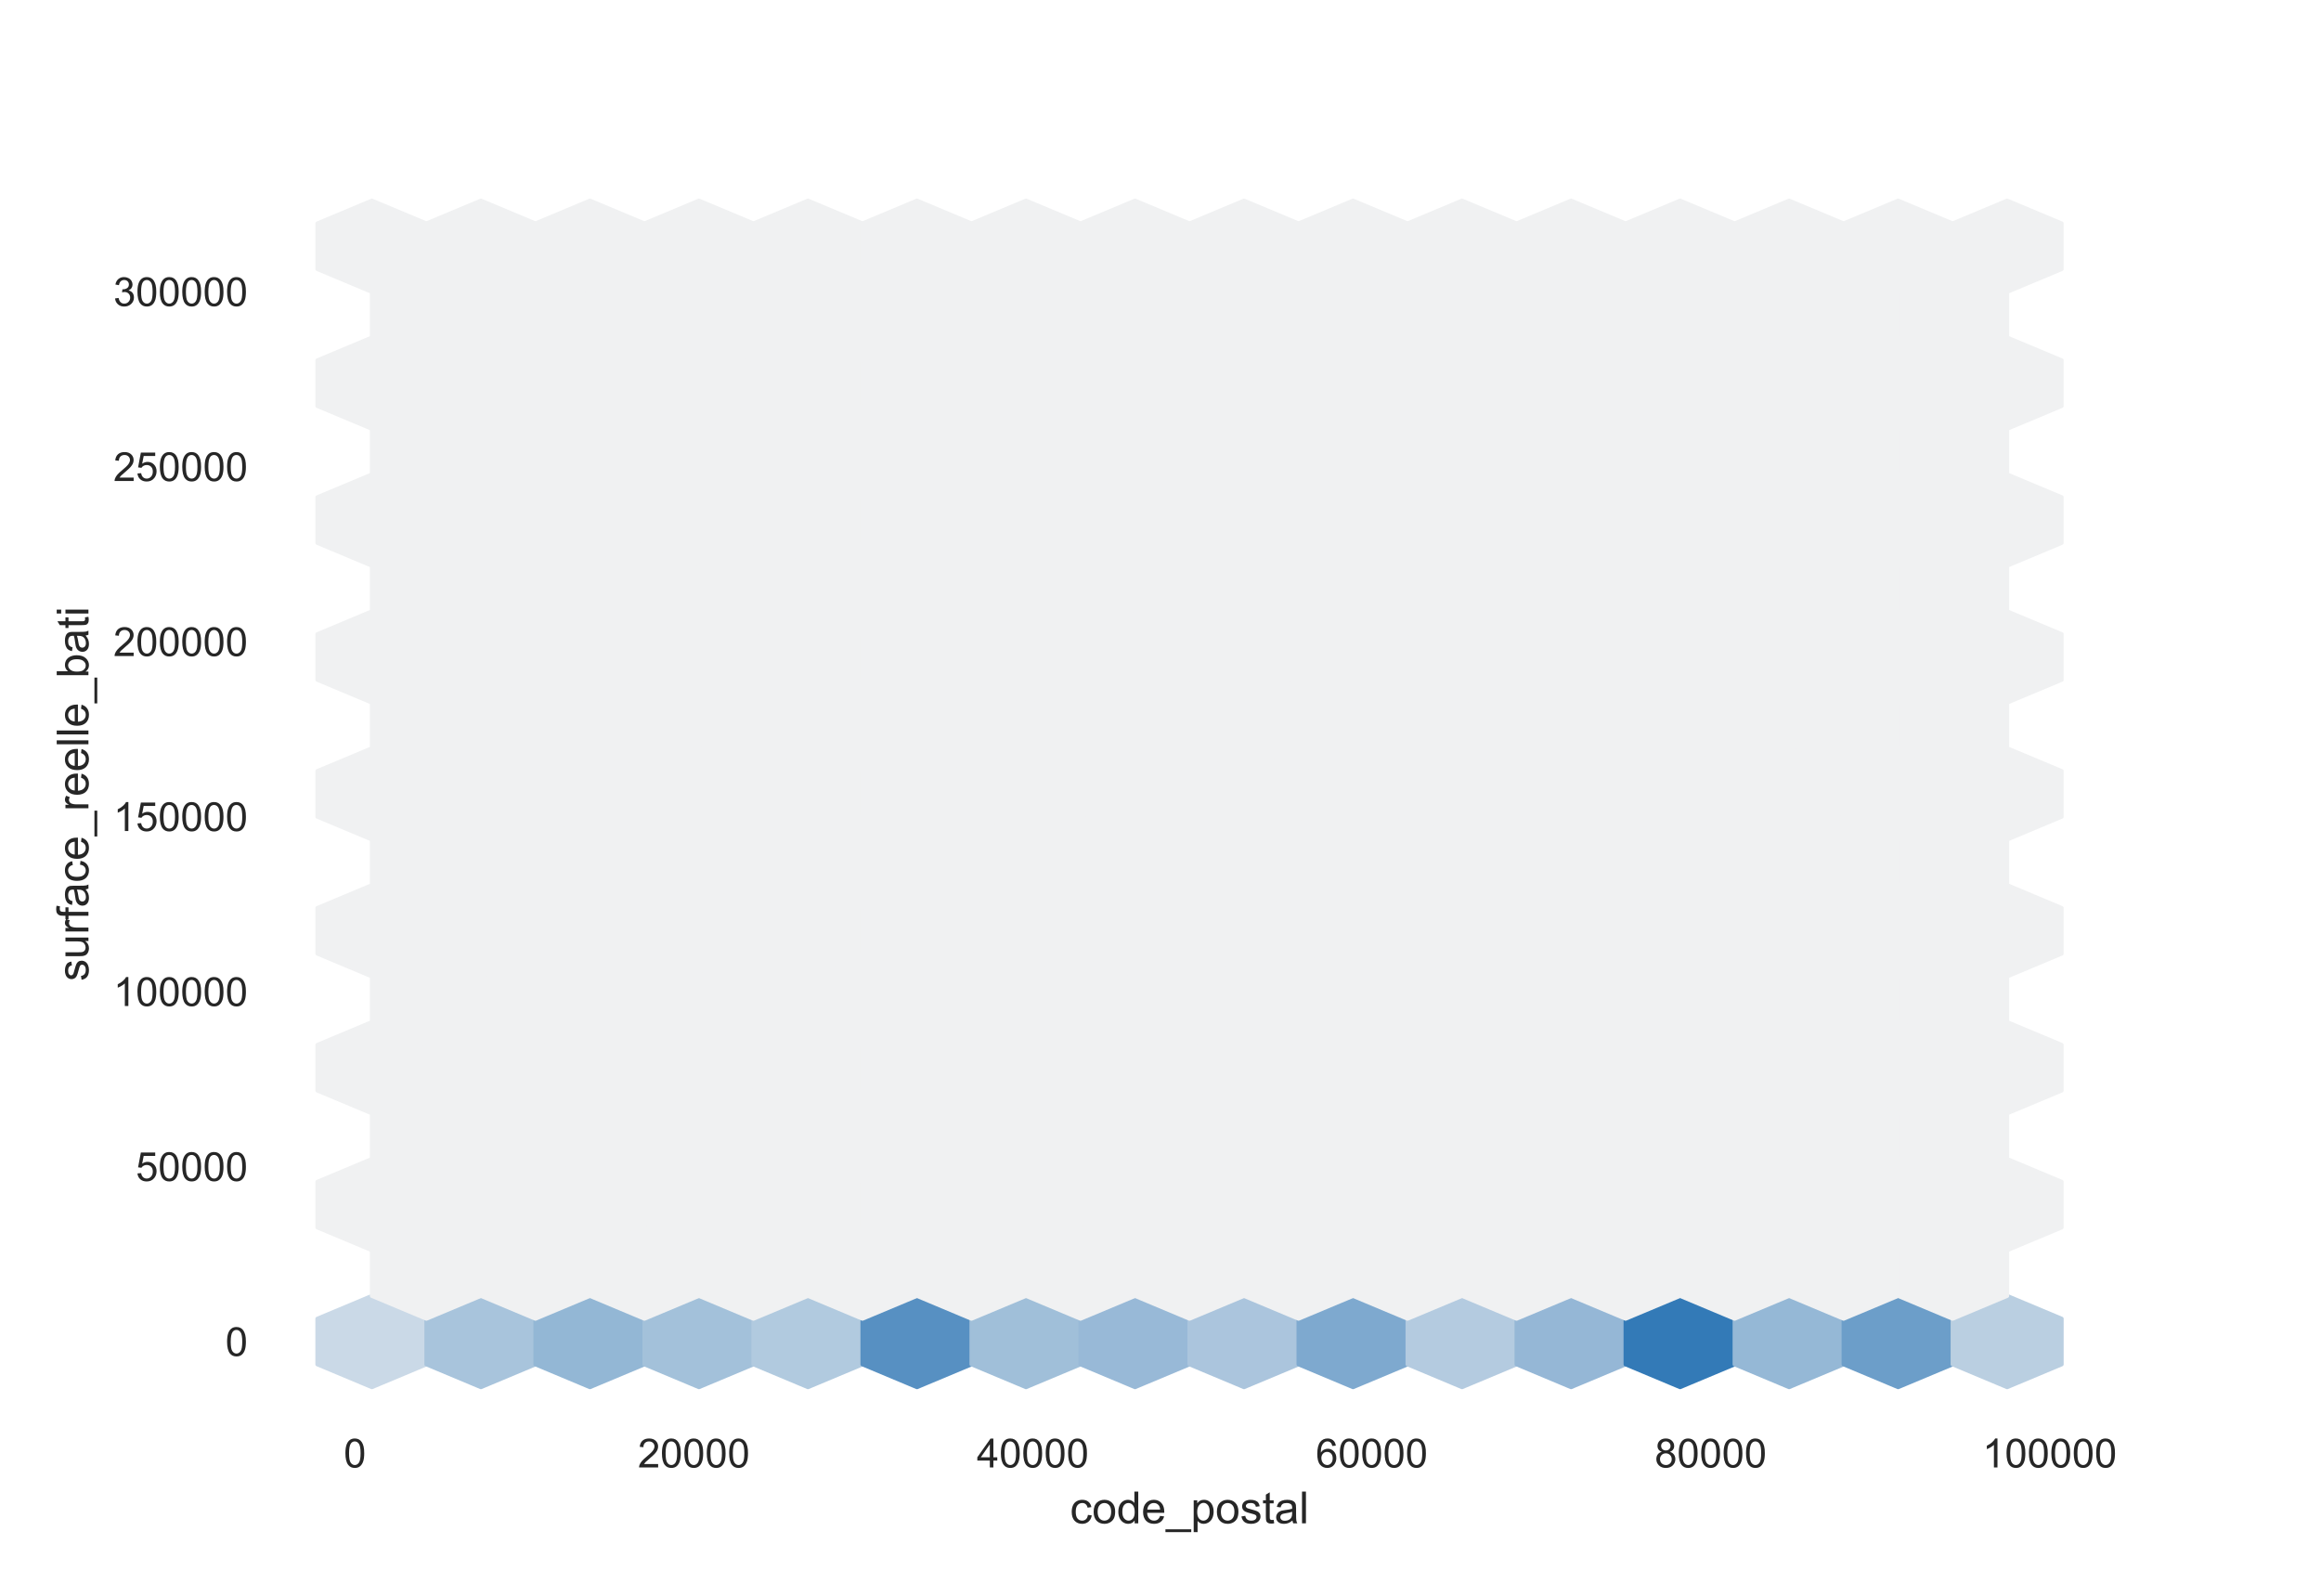 <?xml version="1.0" encoding="utf-8" standalone="no"?>
<!DOCTYPE svg PUBLIC "-//W3C//DTD SVG 1.1//EN"
  "http://www.w3.org/Graphics/SVG/1.1/DTD/svg11.dtd">
<!-- Created with matplotlib (https://matplotlib.org/) -->
<svg height="396pt" version="1.1" viewBox="0 0 576 396" width="576pt" xmlns="http://www.w3.org/2000/svg" xmlns:xlink="http://www.w3.org/1999/xlink">
 <defs>
  <style type="text/css">*{stroke-linecap:butt;stroke-linejoin:round;}</style>
 </defs>
 <g id="figure_1">
  <g id="patch_1">
   <path d="M 0 396 
L 576 396 
L 576 0 
L 0 0 
z
" style="fill:#ffffff;"/>
  </g>
  <g id="axes_1">
   <g id="patch_2">
    <path d="M 72 346.5 
L 518.4 346.5 
L 518.4 47.52 
L 72 47.52 
z
" style="fill:#ffffff;"/>
   </g>
   <g id="matplotlib.axis_1">
    <g id="xtick_1">
     <g id="text_1">
      <!-- 0 -->
      <g style="fill:#262626;" transform="translate(85.305 364.158)scale(0.1 -0.1)">
       <defs>
        <path d="M 4.156 35.297 
Q 4.156 48 6.766 55.734 
Q 9.375 63.484 14.516 67.672 
Q 19.672 71.875 27.484 71.875 
Q 33.25 71.875 37.594 69.547 
Q 41.938 67.234 44.766 62.859 
Q 47.609 58.5 49.219 52.219 
Q 50.828 45.953 50.828 35.297 
Q 50.828 22.703 48.234 14.969 
Q 45.656 7.234 40.5 3 
Q 35.359 -1.219 27.484 -1.219 
Q 17.141 -1.219 11.234 6.203 
Q 4.156 15.141 4.156 35.297 
z
M 13.188 35.297 
Q 13.188 17.672 17.312 11.828 
Q 21.438 6 27.484 6 
Q 33.547 6 37.672 11.859 
Q 41.797 17.719 41.797 35.297 
Q 41.797 52.984 37.672 58.781 
Q 33.547 64.594 27.391 64.594 
Q 21.344 64.594 17.719 59.469 
Q 13.188 52.938 13.188 35.297 
z
" id="ArialMT-48"/>
       </defs>
       <use xlink:href="#ArialMT-48"/>
      </g>
     </g>
    </g>
    <g id="xtick_2">
     <g id="text_2">
      <!-- 20000 -->
      <g style="fill:#262626;" transform="translate(158.299 364.158)scale(0.1 -0.1)">
       <defs>
        <path d="M 50.344 8.453 
L 50.344 0 
L 3.031 0 
Q 2.938 3.172 4.047 6.109 
Q 5.859 10.938 9.828 15.625 
Q 13.812 20.312 21.344 26.469 
Q 33.016 36.031 37.109 41.625 
Q 41.219 47.219 41.219 52.203 
Q 41.219 57.422 37.469 61 
Q 33.734 64.594 27.734 64.594 
Q 21.391 64.594 17.578 60.781 
Q 13.766 56.984 13.719 50.25 
L 4.688 51.172 
Q 5.609 61.281 11.656 66.578 
Q 17.719 71.875 27.938 71.875 
Q 38.234 71.875 44.234 66.156 
Q 50.25 60.453 50.25 52 
Q 50.25 47.703 48.484 43.547 
Q 46.734 39.406 42.656 34.812 
Q 38.578 30.219 29.109 22.219 
Q 21.188 15.578 18.938 13.203 
Q 16.703 10.844 15.234 8.453 
z
" id="ArialMT-50"/>
       </defs>
       <use xlink:href="#ArialMT-50"/>
       <use x="55.615" xlink:href="#ArialMT-48"/>
       <use x="111.23" xlink:href="#ArialMT-48"/>
       <use x="166.846" xlink:href="#ArialMT-48"/>
       <use x="222.461" xlink:href="#ArialMT-48"/>
      </g>
     </g>
    </g>
    <g id="xtick_3">
     <g id="text_3">
      <!-- 40000 -->
      <g style="fill:#262626;" transform="translate(242.415 364.158)scale(0.1 -0.1)">
       <defs>
        <path d="M 32.328 0 
L 32.328 17.141 
L 1.266 17.141 
L 1.266 25.203 
L 33.938 71.578 
L 41.109 71.578 
L 41.109 25.203 
L 50.781 25.203 
L 50.781 17.141 
L 41.109 17.141 
L 41.109 0 
z
M 32.328 25.203 
L 32.328 57.469 
L 9.906 25.203 
z
" id="ArialMT-52"/>
       </defs>
       <use xlink:href="#ArialMT-52"/>
       <use x="55.615" xlink:href="#ArialMT-48"/>
       <use x="111.23" xlink:href="#ArialMT-48"/>
       <use x="166.846" xlink:href="#ArialMT-48"/>
       <use x="222.461" xlink:href="#ArialMT-48"/>
      </g>
     </g>
    </g>
    <g id="xtick_4">
     <g id="text_4">
      <!-- 60000 -->
      <g style="fill:#262626;" transform="translate(326.531 364.158)scale(0.1 -0.1)">
       <defs>
        <path d="M 49.75 54.047 
L 41.016 53.375 
Q 39.844 58.547 37.703 60.891 
Q 34.125 64.656 28.906 64.656 
Q 24.703 64.656 21.531 62.312 
Q 17.391 59.281 14.984 53.469 
Q 12.594 47.656 12.5 36.922 
Q 15.672 41.75 20.266 44.094 
Q 24.859 46.438 29.891 46.438 
Q 38.672 46.438 44.844 39.969 
Q 51.031 33.5 51.031 23.25 
Q 51.031 16.5 48.125 10.719 
Q 45.219 4.938 40.141 1.859 
Q 35.062 -1.219 28.609 -1.219 
Q 17.625 -1.219 10.688 6.859 
Q 3.766 14.938 3.766 33.5 
Q 3.766 54.25 11.422 63.672 
Q 18.109 71.875 29.438 71.875 
Q 37.891 71.875 43.281 67.141 
Q 48.688 62.406 49.75 54.047 
z
M 13.875 23.188 
Q 13.875 18.656 15.797 14.5 
Q 17.719 10.359 21.188 8.172 
Q 24.656 6 28.469 6 
Q 34.031 6 38.031 10.484 
Q 42.047 14.984 42.047 22.703 
Q 42.047 30.125 38.078 34.391 
Q 34.125 38.672 28.125 38.672 
Q 22.172 38.672 18.016 34.391 
Q 13.875 30.125 13.875 23.188 
z
" id="ArialMT-54"/>
       </defs>
       <use xlink:href="#ArialMT-54"/>
       <use x="55.615" xlink:href="#ArialMT-48"/>
       <use x="111.23" xlink:href="#ArialMT-48"/>
       <use x="166.846" xlink:href="#ArialMT-48"/>
       <use x="222.461" xlink:href="#ArialMT-48"/>
      </g>
     </g>
    </g>
    <g id="xtick_5">
     <g id="text_5">
      <!-- 80000 -->
      <g style="fill:#262626;" transform="translate(410.647 364.158)scale(0.1 -0.1)">
       <defs>
        <path d="M 17.672 38.812 
Q 12.203 40.828 9.562 44.531 
Q 6.938 48.25 6.938 53.422 
Q 6.938 61.234 12.547 66.547 
Q 18.172 71.875 27.484 71.875 
Q 36.859 71.875 42.578 66.422 
Q 48.297 60.984 48.297 53.172 
Q 48.297 48.188 45.672 44.5 
Q 43.062 40.828 37.75 38.812 
Q 44.344 36.672 47.781 31.875 
Q 51.219 27.094 51.219 20.453 
Q 51.219 11.281 44.719 5.031 
Q 38.234 -1.219 27.641 -1.219 
Q 17.047 -1.219 10.547 5.047 
Q 4.047 11.328 4.047 20.703 
Q 4.047 27.688 7.594 32.391 
Q 11.141 37.109 17.672 38.812 
z
M 15.922 53.719 
Q 15.922 48.641 19.188 45.406 
Q 22.469 42.188 27.688 42.188 
Q 32.766 42.188 36.016 45.375 
Q 39.266 48.578 39.266 53.219 
Q 39.266 58.062 35.906 61.359 
Q 32.562 64.656 27.594 64.656 
Q 22.562 64.656 19.234 61.422 
Q 15.922 58.203 15.922 53.719 
z
M 13.094 20.656 
Q 13.094 16.891 14.875 13.375 
Q 16.656 9.859 20.172 7.922 
Q 23.688 6 27.734 6 
Q 34.031 6 38.125 10.047 
Q 42.234 14.109 42.234 20.359 
Q 42.234 26.703 38.016 30.859 
Q 33.797 35.016 27.438 35.016 
Q 21.234 35.016 17.156 30.906 
Q 13.094 26.812 13.094 20.656 
z
" id="ArialMT-56"/>
       </defs>
       <use xlink:href="#ArialMT-56"/>
       <use x="55.615" xlink:href="#ArialMT-48"/>
       <use x="111.23" xlink:href="#ArialMT-48"/>
       <use x="166.846" xlink:href="#ArialMT-48"/>
       <use x="222.461" xlink:href="#ArialMT-48"/>
      </g>
     </g>
    </g>
    <g id="xtick_6">
     <g id="text_6">
      <!-- 100000 -->
      <g style="fill:#262626;" transform="translate(491.983 364.158)scale(0.1 -0.1)">
       <defs>
        <path d="M 37.25 0 
L 28.469 0 
L 28.469 56 
Q 25.297 52.984 20.141 49.953 
Q 14.984 46.922 10.891 45.406 
L 10.891 53.906 
Q 18.266 57.375 23.781 62.297 
Q 29.297 67.234 31.594 71.875 
L 37.25 71.875 
z
" id="ArialMT-49"/>
       </defs>
       <use xlink:href="#ArialMT-49"/>
       <use x="55.615" xlink:href="#ArialMT-48"/>
       <use x="111.23" xlink:href="#ArialMT-48"/>
       <use x="166.846" xlink:href="#ArialMT-48"/>
       <use x="222.461" xlink:href="#ArialMT-48"/>
       <use x="278.076" xlink:href="#ArialMT-48"/>
      </g>
     </g>
    </g>
    <g id="text_7">
     <!-- code_postal -->
     <g style="fill:#262626;" transform="translate(265.54 378.019)scale(0.11 -0.11)">
      <defs>
       <path d="M 40.438 19 
L 49.078 17.875 
Q 47.656 8.938 41.812 3.875 
Q 35.984 -1.172 27.484 -1.172 
Q 16.844 -1.172 10.375 5.781 
Q 3.906 12.75 3.906 25.734 
Q 3.906 34.125 6.688 40.422 
Q 9.469 46.734 15.156 49.875 
Q 20.844 53.031 27.547 53.031 
Q 35.984 53.031 41.359 48.75 
Q 46.734 44.484 48.25 36.625 
L 39.703 35.297 
Q 38.484 40.531 35.375 43.156 
Q 32.281 45.797 27.875 45.797 
Q 21.234 45.797 17.078 41.031 
Q 12.938 36.281 12.938 25.984 
Q 12.938 15.531 16.938 10.797 
Q 20.953 6.062 27.391 6.062 
Q 32.562 6.062 36.031 9.234 
Q 39.5 12.406 40.438 19 
z
" id="ArialMT-99"/>
       <path d="M 3.328 25.922 
Q 3.328 40.328 11.328 47.266 
Q 18.016 53.031 27.641 53.031 
Q 38.328 53.031 45.109 46.016 
Q 51.906 39.016 51.906 26.656 
Q 51.906 16.656 48.906 10.906 
Q 45.906 5.172 40.156 2 
Q 34.422 -1.172 27.641 -1.172 
Q 16.75 -1.172 10.031 5.812 
Q 3.328 12.797 3.328 25.922 
z
M 12.359 25.922 
Q 12.359 15.969 16.703 11.016 
Q 21.047 6.062 27.641 6.062 
Q 34.188 6.062 38.531 11.031 
Q 42.875 16.016 42.875 26.219 
Q 42.875 35.844 38.5 40.797 
Q 34.125 45.75 27.641 45.75 
Q 21.047 45.75 16.703 40.812 
Q 12.359 35.891 12.359 25.922 
z
" id="ArialMT-111"/>
       <path d="M 40.234 0 
L 40.234 6.547 
Q 35.297 -1.172 25.734 -1.172 
Q 19.531 -1.172 14.328 2.25 
Q 9.125 5.672 6.266 11.797 
Q 3.422 17.922 3.422 25.875 
Q 3.422 33.641 6 39.969 
Q 8.594 46.297 13.766 49.656 
Q 18.953 53.031 25.344 53.031 
Q 30.031 53.031 33.688 51.047 
Q 37.359 49.078 39.656 45.906 
L 39.656 71.578 
L 48.391 71.578 
L 48.391 0 
z
M 12.453 25.875 
Q 12.453 15.922 16.641 10.984 
Q 20.844 6.062 26.562 6.062 
Q 32.328 6.062 36.344 10.766 
Q 40.375 15.484 40.375 25.141 
Q 40.375 35.797 36.266 40.766 
Q 32.172 45.75 26.172 45.75 
Q 20.312 45.75 16.375 40.969 
Q 12.453 36.188 12.453 25.875 
z
" id="ArialMT-100"/>
       <path d="M 42.094 16.703 
L 51.172 15.578 
Q 49.031 7.625 43.219 3.219 
Q 37.406 -1.172 28.375 -1.172 
Q 17 -1.172 10.328 5.828 
Q 3.656 12.844 3.656 25.484 
Q 3.656 38.578 10.391 45.797 
Q 17.141 53.031 27.875 53.031 
Q 38.281 53.031 44.875 45.953 
Q 51.469 38.875 51.469 26.031 
Q 51.469 25.25 51.422 23.688 
L 12.75 23.688 
Q 13.234 15.141 17.578 10.594 
Q 21.922 6.062 28.422 6.062 
Q 33.25 6.062 36.672 8.594 
Q 40.094 11.141 42.094 16.703 
z
M 13.234 30.906 
L 42.188 30.906 
Q 41.609 37.453 38.875 40.719 
Q 34.672 45.797 27.984 45.797 
Q 21.922 45.797 17.797 41.75 
Q 13.672 37.703 13.234 30.906 
z
" id="ArialMT-101"/>
       <path d="M -1.516 -19.875 
L -1.516 -13.531 
L 56.734 -13.531 
L 56.734 -19.875 
z
" id="ArialMT-95"/>
       <path d="M 6.594 -19.875 
L 6.594 51.859 
L 14.594 51.859 
L 14.594 45.125 
Q 17.438 49.078 21 51.047 
Q 24.562 53.031 29.641 53.031 
Q 36.281 53.031 41.359 49.609 
Q 46.438 46.188 49.016 39.953 
Q 51.609 33.734 51.609 26.312 
Q 51.609 18.359 48.75 11.984 
Q 45.906 5.609 40.453 2.219 
Q 35.016 -1.172 29 -1.172 
Q 24.609 -1.172 21.109 0.688 
Q 17.625 2.547 15.375 5.375 
L 15.375 -19.875 
z
M 14.547 25.641 
Q 14.547 15.625 18.594 10.844 
Q 22.656 6.062 28.422 6.062 
Q 34.281 6.062 38.453 11.016 
Q 42.625 15.969 42.625 26.375 
Q 42.625 36.281 38.547 41.203 
Q 34.469 46.141 28.812 46.141 
Q 23.188 46.141 18.859 40.891 
Q 14.547 35.641 14.547 25.641 
z
" id="ArialMT-112"/>
       <path d="M 3.078 15.484 
L 11.766 16.844 
Q 12.5 11.625 15.844 8.844 
Q 19.188 6.062 25.203 6.062 
Q 31.25 6.062 34.172 8.516 
Q 37.109 10.984 37.109 14.312 
Q 37.109 17.281 34.516 19 
Q 32.719 20.172 25.531 21.969 
Q 15.875 24.422 12.141 26.203 
Q 8.406 27.984 6.469 31.125 
Q 4.547 34.281 4.547 38.094 
Q 4.547 41.547 6.125 44.5 
Q 7.719 47.469 10.453 49.422 
Q 12.5 50.922 16.031 51.969 
Q 19.578 53.031 23.641 53.031 
Q 29.734 53.031 34.344 51.266 
Q 38.969 49.516 41.156 46.5 
Q 43.359 43.5 44.188 38.484 
L 35.594 37.312 
Q 35.016 41.312 32.203 43.547 
Q 29.391 45.797 24.266 45.797 
Q 18.219 45.797 15.625 43.797 
Q 13.031 41.797 13.031 39.109 
Q 13.031 37.406 14.109 36.031 
Q 15.188 34.625 17.484 33.688 
Q 18.797 33.203 25.25 31.453 
Q 34.578 28.953 38.25 27.359 
Q 41.938 25.781 44.031 22.75 
Q 46.141 19.734 46.141 15.234 
Q 46.141 10.844 43.578 6.953 
Q 41.016 3.078 36.172 0.953 
Q 31.344 -1.172 25.25 -1.172 
Q 15.141 -1.172 9.844 3.031 
Q 4.547 7.234 3.078 15.484 
z
" id="ArialMT-115"/>
       <path d="M 25.781 7.859 
L 27.047 0.094 
Q 23.344 -0.688 20.406 -0.688 
Q 15.625 -0.688 12.984 0.828 
Q 10.359 2.344 9.281 4.812 
Q 8.203 7.281 8.203 15.188 
L 8.203 45.016 
L 1.766 45.016 
L 1.766 51.859 
L 8.203 51.859 
L 8.203 64.703 
L 16.938 69.969 
L 16.938 51.859 
L 25.781 51.859 
L 25.781 45.016 
L 16.938 45.016 
L 16.938 14.703 
Q 16.938 10.938 17.406 9.859 
Q 17.875 8.797 18.922 8.156 
Q 19.969 7.516 21.922 7.516 
Q 23.391 7.516 25.781 7.859 
z
" id="ArialMT-116"/>
       <path d="M 40.438 6.391 
Q 35.547 2.25 31.031 0.531 
Q 26.516 -1.172 21.344 -1.172 
Q 12.797 -1.172 8.203 3 
Q 3.609 7.172 3.609 13.672 
Q 3.609 17.484 5.344 20.625 
Q 7.078 23.781 9.891 25.688 
Q 12.703 27.594 16.219 28.562 
Q 18.797 29.25 24.031 29.891 
Q 34.672 31.156 39.703 32.906 
Q 39.75 34.719 39.75 35.203 
Q 39.75 40.578 37.25 42.781 
Q 33.891 45.75 27.25 45.75 
Q 21.047 45.75 18.094 43.578 
Q 15.141 41.406 13.719 35.891 
L 5.125 37.062 
Q 6.297 42.578 8.984 45.969 
Q 11.672 49.359 16.75 51.188 
Q 21.828 53.031 28.516 53.031 
Q 35.156 53.031 39.297 51.469 
Q 43.453 49.906 45.406 47.531 
Q 47.359 45.172 48.141 41.547 
Q 48.578 39.312 48.578 33.453 
L 48.578 21.734 
Q 48.578 9.469 49.141 6.219 
Q 49.703 2.984 51.375 0 
L 42.188 0 
Q 40.828 2.734 40.438 6.391 
z
M 39.703 26.031 
Q 34.906 24.078 25.344 22.703 
Q 19.922 21.922 17.672 20.938 
Q 15.438 19.969 14.203 18.094 
Q 12.984 16.219 12.984 13.922 
Q 12.984 10.406 15.641 8.062 
Q 18.312 5.719 23.438 5.719 
Q 28.516 5.719 32.469 7.938 
Q 36.422 10.156 38.281 14.016 
Q 39.703 17 39.703 22.797 
z
" id="ArialMT-97"/>
       <path d="M 6.391 0 
L 6.391 71.578 
L 15.188 71.578 
L 15.188 0 
z
" id="ArialMT-108"/>
      </defs>
      <use xlink:href="#ArialMT-99"/>
      <use x="50" xlink:href="#ArialMT-111"/>
      <use x="105.615" xlink:href="#ArialMT-100"/>
      <use x="161.23" xlink:href="#ArialMT-101"/>
      <use x="216.846" xlink:href="#ArialMT-95"/>
      <use x="272.461" xlink:href="#ArialMT-112"/>
      <use x="328.076" xlink:href="#ArialMT-111"/>
      <use x="383.691" xlink:href="#ArialMT-115"/>
      <use x="433.691" xlink:href="#ArialMT-116"/>
      <use x="461.475" xlink:href="#ArialMT-97"/>
      <use x="517.09" xlink:href="#ArialMT-108"/>
     </g>
    </g>
   </g>
   <g id="matplotlib.axis_2">
    <g id="ytick_1">
     <g id="text_8">
      <!-- 0 -->
      <g style="fill:#262626;" transform="translate(55.939 336.49)scale(0.1 -0.1)">
       <use xlink:href="#ArialMT-48"/>
      </g>
     </g>
    </g>
    <g id="ytick_2">
     <g id="text_9">
      <!-- 50000 -->
      <g style="fill:#262626;" transform="translate(33.695 293.066)scale(0.1 -0.1)">
       <defs>
        <path d="M 4.156 18.75 
L 13.375 19.531 
Q 14.406 12.797 18.141 9.391 
Q 21.875 6 27.156 6 
Q 33.5 6 37.891 10.781 
Q 42.281 15.578 42.281 23.484 
Q 42.281 31 38.062 35.344 
Q 33.844 39.703 27 39.703 
Q 22.75 39.703 19.328 37.766 
Q 15.922 35.844 13.969 32.766 
L 5.719 33.844 
L 12.641 70.609 
L 48.25 70.609 
L 48.25 62.203 
L 19.672 62.203 
L 15.828 42.969 
Q 22.266 47.469 29.344 47.469 
Q 38.719 47.469 45.156 40.969 
Q 51.609 34.469 51.609 24.266 
Q 51.609 14.547 45.953 7.469 
Q 39.062 -1.219 27.156 -1.219 
Q 17.391 -1.219 11.203 4.25 
Q 5.031 9.719 4.156 18.75 
z
" id="ArialMT-53"/>
       </defs>
       <use xlink:href="#ArialMT-53"/>
       <use x="55.615" xlink:href="#ArialMT-48"/>
       <use x="111.23" xlink:href="#ArialMT-48"/>
       <use x="166.846" xlink:href="#ArialMT-48"/>
       <use x="222.461" xlink:href="#ArialMT-48"/>
      </g>
     </g>
    </g>
    <g id="ytick_3">
     <g id="text_10">
      <!-- 100000 -->
      <g style="fill:#262626;" transform="translate(28.134 249.642)scale(0.1 -0.1)">
       <use xlink:href="#ArialMT-49"/>
       <use x="55.615" xlink:href="#ArialMT-48"/>
       <use x="111.23" xlink:href="#ArialMT-48"/>
       <use x="166.846" xlink:href="#ArialMT-48"/>
       <use x="222.461" xlink:href="#ArialMT-48"/>
       <use x="278.076" xlink:href="#ArialMT-48"/>
      </g>
     </g>
    </g>
    <g id="ytick_4">
     <g id="text_11">
      <!-- 150000 -->
      <g style="fill:#262626;" transform="translate(28.134 206.218)scale(0.1 -0.1)">
       <use xlink:href="#ArialMT-49"/>
       <use x="55.615" xlink:href="#ArialMT-53"/>
       <use x="111.23" xlink:href="#ArialMT-48"/>
       <use x="166.846" xlink:href="#ArialMT-48"/>
       <use x="222.461" xlink:href="#ArialMT-48"/>
       <use x="278.076" xlink:href="#ArialMT-48"/>
      </g>
     </g>
    </g>
    <g id="ytick_5">
     <g id="text_12">
      <!-- 200000 -->
      <g style="fill:#262626;" transform="translate(28.134 162.794)scale(0.1 -0.1)">
       <use xlink:href="#ArialMT-50"/>
       <use x="55.615" xlink:href="#ArialMT-48"/>
       <use x="111.23" xlink:href="#ArialMT-48"/>
       <use x="166.846" xlink:href="#ArialMT-48"/>
       <use x="222.461" xlink:href="#ArialMT-48"/>
       <use x="278.076" xlink:href="#ArialMT-48"/>
      </g>
     </g>
    </g>
    <g id="ytick_6">
     <g id="text_13">
      <!-- 250000 -->
      <g style="fill:#262626;" transform="translate(28.134 119.37)scale(0.1 -0.1)">
       <use xlink:href="#ArialMT-50"/>
       <use x="55.615" xlink:href="#ArialMT-53"/>
       <use x="111.23" xlink:href="#ArialMT-48"/>
       <use x="166.846" xlink:href="#ArialMT-48"/>
       <use x="222.461" xlink:href="#ArialMT-48"/>
       <use x="278.076" xlink:href="#ArialMT-48"/>
      </g>
     </g>
    </g>
    <g id="ytick_7">
     <g id="text_14">
      <!-- 300000 -->
      <g style="fill:#262626;" transform="translate(28.134 75.946)scale(0.1 -0.1)">
       <defs>
        <path d="M 4.203 18.891 
L 12.984 20.062 
Q 14.5 12.594 18.141 9.297 
Q 21.781 6 27 6 
Q 33.203 6 37.469 10.297 
Q 41.75 14.594 41.75 20.953 
Q 41.75 27 37.797 30.922 
Q 33.844 34.859 27.734 34.859 
Q 25.25 34.859 21.531 33.891 
L 22.516 41.609 
Q 23.391 41.5 23.922 41.5 
Q 29.547 41.5 34.031 44.422 
Q 38.531 47.359 38.531 53.469 
Q 38.531 58.297 35.25 61.469 
Q 31.984 64.656 26.812 64.656 
Q 21.688 64.656 18.266 61.422 
Q 14.844 58.203 13.875 51.766 
L 5.078 53.328 
Q 6.688 62.156 12.391 67.016 
Q 18.109 71.875 26.609 71.875 
Q 32.469 71.875 37.391 69.359 
Q 42.328 66.844 44.938 62.5 
Q 47.562 58.156 47.562 53.266 
Q 47.562 48.641 45.062 44.828 
Q 42.578 41.016 37.703 38.766 
Q 44.047 37.312 47.562 32.688 
Q 51.078 28.078 51.078 21.141 
Q 51.078 11.766 44.234 5.25 
Q 37.406 -1.266 26.953 -1.266 
Q 17.531 -1.266 11.297 4.344 
Q 5.078 9.969 4.203 18.891 
z
" id="ArialMT-51"/>
       </defs>
       <use xlink:href="#ArialMT-51"/>
       <use x="55.615" xlink:href="#ArialMT-48"/>
       <use x="111.23" xlink:href="#ArialMT-48"/>
       <use x="166.846" xlink:href="#ArialMT-48"/>
       <use x="222.461" xlink:href="#ArialMT-48"/>
       <use x="278.076" xlink:href="#ArialMT-48"/>
      </g>
     </g>
    </g>
    <g id="text_15">
     <!-- surface_reelle_bati -->
     <g style="fill:#262626;" transform="translate(21.948 243.48)rotate(-90)scale(0.11 -0.11)">
      <defs>
       <path d="M 40.578 0 
L 40.578 7.625 
Q 34.516 -1.172 24.125 -1.172 
Q 19.531 -1.172 15.547 0.578 
Q 11.578 2.344 9.641 5 
Q 7.719 7.672 6.938 11.531 
Q 6.391 14.109 6.391 19.734 
L 6.391 51.859 
L 15.188 51.859 
L 15.188 23.094 
Q 15.188 16.219 15.719 13.812 
Q 16.547 10.359 19.234 8.375 
Q 21.922 6.391 25.875 6.391 
Q 29.828 6.391 33.297 8.422 
Q 36.766 10.453 38.203 13.938 
Q 39.656 17.438 39.656 24.078 
L 39.656 51.859 
L 48.438 51.859 
L 48.438 0 
z
" id="ArialMT-117"/>
       <path d="M 6.5 0 
L 6.5 51.859 
L 14.406 51.859 
L 14.406 44 
Q 17.438 49.516 20 51.266 
Q 22.562 53.031 25.641 53.031 
Q 30.078 53.031 34.672 50.203 
L 31.641 42.047 
Q 28.422 43.953 25.203 43.953 
Q 22.312 43.953 20.016 42.219 
Q 17.719 40.484 16.75 37.406 
Q 15.281 32.719 15.281 27.156 
L 15.281 0 
z
" id="ArialMT-114"/>
       <path d="M 8.688 0 
L 8.688 45.016 
L 0.922 45.016 
L 0.922 51.859 
L 8.688 51.859 
L 8.688 57.375 
Q 8.688 62.594 9.625 65.141 
Q 10.891 68.562 14.078 70.672 
Q 17.281 72.797 23.047 72.797 
Q 26.766 72.797 31.25 71.922 
L 29.938 64.266 
Q 27.203 64.75 24.75 64.75 
Q 20.75 64.75 19.094 63.031 
Q 17.438 61.328 17.438 56.641 
L 17.438 51.859 
L 27.547 51.859 
L 27.547 45.016 
L 17.438 45.016 
L 17.438 0 
z
" id="ArialMT-102"/>
       <path d="M 14.703 0 
L 6.547 0 
L 6.547 71.578 
L 15.328 71.578 
L 15.328 46.047 
Q 20.906 53.031 29.547 53.031 
Q 34.328 53.031 38.594 51.094 
Q 42.875 49.172 45.625 45.672 
Q 48.391 42.188 49.953 37.25 
Q 51.516 32.328 51.516 26.703 
Q 51.516 13.375 44.922 6.094 
Q 38.328 -1.172 29.109 -1.172 
Q 19.922 -1.172 14.703 6.5 
z
M 14.594 26.312 
Q 14.594 17 17.141 12.844 
Q 21.297 6.062 28.375 6.062 
Q 34.125 6.062 38.328 11.062 
Q 42.531 16.062 42.531 25.984 
Q 42.531 36.141 38.5 40.969 
Q 34.469 45.797 28.766 45.797 
Q 23 45.797 18.797 40.797 
Q 14.594 35.797 14.594 26.312 
z
" id="ArialMT-98"/>
       <path d="M 6.641 61.469 
L 6.641 71.578 
L 15.438 71.578 
L 15.438 61.469 
z
M 6.641 0 
L 6.641 51.859 
L 15.438 51.859 
L 15.438 0 
z
" id="ArialMT-105"/>
      </defs>
      <use xlink:href="#ArialMT-115"/>
      <use x="50" xlink:href="#ArialMT-117"/>
      <use x="105.615" xlink:href="#ArialMT-114"/>
      <use x="138.916" xlink:href="#ArialMT-102"/>
      <use x="166.699" xlink:href="#ArialMT-97"/>
      <use x="222.314" xlink:href="#ArialMT-99"/>
      <use x="272.314" xlink:href="#ArialMT-101"/>
      <use x="327.93" xlink:href="#ArialMT-95"/>
      <use x="383.545" xlink:href="#ArialMT-114"/>
      <use x="416.846" xlink:href="#ArialMT-101"/>
      <use x="472.461" xlink:href="#ArialMT-101"/>
      <use x="528.076" xlink:href="#ArialMT-108"/>
      <use x="550.293" xlink:href="#ArialMT-108"/>
      <use x="572.51" xlink:href="#ArialMT-101"/>
      <use x="628.125" xlink:href="#ArialMT-95"/>
      <use x="683.74" xlink:href="#ArialMT-98"/>
      <use x="739.355" xlink:href="#ArialMT-97"/>
      <use x="794.971" xlink:href="#ArialMT-116"/>
      <use x="822.754" xlink:href="#ArialMT-105"/>
     </g>
    </g>
   </g>
   <g id="PolyCollection_1">
    <defs>
     <path d="M 101.612 -57.427 
L 101.612 -68.752 
L 88.085 -74.414 
L 74.558 -68.752 
L 74.558 -57.427 
L 88.085 -51.764 
z
" id="C0_0_12439fca1d"/>
    </defs>
    <g clip-path="url(#pddc2cd10dd)">
     <use style="fill:#cad9e7;stroke:#cad9e7;" x="4.206" xlink:href="#C0_0_12439fca1d" y="395.999"/>
    </g>
    <g clip-path="url(#pddc2cd10dd)">
     <use style="fill:#f0f1f2;stroke:#f0f1f2;" x="4.206" xlink:href="#C0_0_12439fca1d" y="362.024"/>
    </g>
    <g clip-path="url(#pddc2cd10dd)">
     <use style="fill:#f0f1f2;stroke:#f0f1f2;" x="4.206" xlink:href="#C0_0_12439fca1d" y="328.049"/>
    </g>
    <g clip-path="url(#pddc2cd10dd)">
     <use style="fill:#f0f1f2;stroke:#f0f1f2;" x="4.206" xlink:href="#C0_0_12439fca1d" y="294.074"/>
    </g>
    <g clip-path="url(#pddc2cd10dd)">
     <use style="fill:#f0f1f2;stroke:#f0f1f2;" x="4.206" xlink:href="#C0_0_12439fca1d" y="260.099"/>
    </g>
    <g clip-path="url(#pddc2cd10dd)">
     <use style="fill:#f0f1f2;stroke:#f0f1f2;" x="4.206" xlink:href="#C0_0_12439fca1d" y="226.124"/>
    </g>
    <g clip-path="url(#pddc2cd10dd)">
     <use style="fill:#f0f1f2;stroke:#f0f1f2;" x="4.206" xlink:href="#C0_0_12439fca1d" y="192.149"/>
    </g>
    <g clip-path="url(#pddc2cd10dd)">
     <use style="fill:#f0f1f2;stroke:#f0f1f2;" x="4.206" xlink:href="#C0_0_12439fca1d" y="158.174"/>
    </g>
    <g clip-path="url(#pddc2cd10dd)">
     <use style="fill:#f0f1f2;stroke:#f0f1f2;" x="4.206" xlink:href="#C0_0_12439fca1d" y="124.199"/>
    </g>
    <g clip-path="url(#pddc2cd10dd)">
     <use style="fill:#a8c4dc;stroke:#a8c4dc;" x="31.26" xlink:href="#C0_0_12439fca1d" y="395.999"/>
    </g>
    <g clip-path="url(#pddc2cd10dd)">
     <use style="fill:#f0f1f2;stroke:#f0f1f2;" x="31.26" xlink:href="#C0_0_12439fca1d" y="362.024"/>
    </g>
    <g clip-path="url(#pddc2cd10dd)">
     <use style="fill:#f0f1f2;stroke:#f0f1f2;" x="31.26" xlink:href="#C0_0_12439fca1d" y="328.049"/>
    </g>
    <g clip-path="url(#pddc2cd10dd)">
     <use style="fill:#f0f1f2;stroke:#f0f1f2;" x="31.26" xlink:href="#C0_0_12439fca1d" y="294.074"/>
    </g>
    <g clip-path="url(#pddc2cd10dd)">
     <use style="fill:#f0f1f2;stroke:#f0f1f2;" x="31.26" xlink:href="#C0_0_12439fca1d" y="260.099"/>
    </g>
    <g clip-path="url(#pddc2cd10dd)">
     <use style="fill:#f0f1f2;stroke:#f0f1f2;" x="31.26" xlink:href="#C0_0_12439fca1d" y="226.124"/>
    </g>
    <g clip-path="url(#pddc2cd10dd)">
     <use style="fill:#f0f1f2;stroke:#f0f1f2;" x="31.26" xlink:href="#C0_0_12439fca1d" y="192.149"/>
    </g>
    <g clip-path="url(#pddc2cd10dd)">
     <use style="fill:#f0f1f2;stroke:#f0f1f2;" x="31.26" xlink:href="#C0_0_12439fca1d" y="158.174"/>
    </g>
    <g clip-path="url(#pddc2cd10dd)">
     <use style="fill:#f0f1f2;stroke:#f0f1f2;" x="31.26" xlink:href="#C0_0_12439fca1d" y="124.199"/>
    </g>
    <g clip-path="url(#pddc2cd10dd)">
     <use style="fill:#93b7d5;stroke:#93b7d5;" x="58.315" xlink:href="#C0_0_12439fca1d" y="395.999"/>
    </g>
    <g clip-path="url(#pddc2cd10dd)">
     <use style="fill:#f0f1f2;stroke:#f0f1f2;" x="58.315" xlink:href="#C0_0_12439fca1d" y="362.024"/>
    </g>
    <g clip-path="url(#pddc2cd10dd)">
     <use style="fill:#f0f1f2;stroke:#f0f1f2;" x="58.315" xlink:href="#C0_0_12439fca1d" y="328.049"/>
    </g>
    <g clip-path="url(#pddc2cd10dd)">
     <use style="fill:#f0f1f2;stroke:#f0f1f2;" x="58.315" xlink:href="#C0_0_12439fca1d" y="294.074"/>
    </g>
    <g clip-path="url(#pddc2cd10dd)">
     <use style="fill:#f0f1f2;stroke:#f0f1f2;" x="58.315" xlink:href="#C0_0_12439fca1d" y="260.099"/>
    </g>
    <g clip-path="url(#pddc2cd10dd)">
     <use style="fill:#f0f1f2;stroke:#f0f1f2;" x="58.315" xlink:href="#C0_0_12439fca1d" y="226.124"/>
    </g>
    <g clip-path="url(#pddc2cd10dd)">
     <use style="fill:#f0f1f2;stroke:#f0f1f2;" x="58.315" xlink:href="#C0_0_12439fca1d" y="192.149"/>
    </g>
    <g clip-path="url(#pddc2cd10dd)">
     <use style="fill:#f0f1f2;stroke:#f0f1f2;" x="58.315" xlink:href="#C0_0_12439fca1d" y="158.174"/>
    </g>
    <g clip-path="url(#pddc2cd10dd)">
     <use style="fill:#f0f1f2;stroke:#f0f1f2;" x="58.315" xlink:href="#C0_0_12439fca1d" y="124.199"/>
    </g>
    <g clip-path="url(#pddc2cd10dd)">
     <use style="fill:#a3c1da;stroke:#a3c1da;" x="85.369" xlink:href="#C0_0_12439fca1d" y="395.999"/>
    </g>
    <g clip-path="url(#pddc2cd10dd)">
     <use style="fill:#f0f1f2;stroke:#f0f1f2;" x="85.369" xlink:href="#C0_0_12439fca1d" y="362.024"/>
    </g>
    <g clip-path="url(#pddc2cd10dd)">
     <use style="fill:#f0f1f2;stroke:#f0f1f2;" x="85.369" xlink:href="#C0_0_12439fca1d" y="328.049"/>
    </g>
    <g clip-path="url(#pddc2cd10dd)">
     <use style="fill:#f0f1f2;stroke:#f0f1f2;" x="85.369" xlink:href="#C0_0_12439fca1d" y="294.074"/>
    </g>
    <g clip-path="url(#pddc2cd10dd)">
     <use style="fill:#f0f1f2;stroke:#f0f1f2;" x="85.369" xlink:href="#C0_0_12439fca1d" y="260.099"/>
    </g>
    <g clip-path="url(#pddc2cd10dd)">
     <use style="fill:#f0f1f2;stroke:#f0f1f2;" x="85.369" xlink:href="#C0_0_12439fca1d" y="226.124"/>
    </g>
    <g clip-path="url(#pddc2cd10dd)">
     <use style="fill:#f0f1f2;stroke:#f0f1f2;" x="85.369" xlink:href="#C0_0_12439fca1d" y="192.149"/>
    </g>
    <g clip-path="url(#pddc2cd10dd)">
     <use style="fill:#f0f1f2;stroke:#f0f1f2;" x="85.369" xlink:href="#C0_0_12439fca1d" y="158.174"/>
    </g>
    <g clip-path="url(#pddc2cd10dd)">
     <use style="fill:#f0f1f2;stroke:#f0f1f2;" x="85.369" xlink:href="#C0_0_12439fca1d" y="124.199"/>
    </g>
    <g clip-path="url(#pddc2cd10dd)">
     <use style="fill:#b1cadf;stroke:#b1cadf;" x="112.424" xlink:href="#C0_0_12439fca1d" y="395.999"/>
    </g>
    <g clip-path="url(#pddc2cd10dd)">
     <use style="fill:#f0f1f2;stroke:#f0f1f2;" x="112.424" xlink:href="#C0_0_12439fca1d" y="362.024"/>
    </g>
    <g clip-path="url(#pddc2cd10dd)">
     <use style="fill:#f0f1f2;stroke:#f0f1f2;" x="112.424" xlink:href="#C0_0_12439fca1d" y="328.049"/>
    </g>
    <g clip-path="url(#pddc2cd10dd)">
     <use style="fill:#f0f1f2;stroke:#f0f1f2;" x="112.424" xlink:href="#C0_0_12439fca1d" y="294.074"/>
    </g>
    <g clip-path="url(#pddc2cd10dd)">
     <use style="fill:#f0f1f2;stroke:#f0f1f2;" x="112.424" xlink:href="#C0_0_12439fca1d" y="260.099"/>
    </g>
    <g clip-path="url(#pddc2cd10dd)">
     <use style="fill:#f0f1f2;stroke:#f0f1f2;" x="112.424" xlink:href="#C0_0_12439fca1d" y="226.124"/>
    </g>
    <g clip-path="url(#pddc2cd10dd)">
     <use style="fill:#f0f1f2;stroke:#f0f1f2;" x="112.424" xlink:href="#C0_0_12439fca1d" y="192.149"/>
    </g>
    <g clip-path="url(#pddc2cd10dd)">
     <use style="fill:#f0f1f2;stroke:#f0f1f2;" x="112.424" xlink:href="#C0_0_12439fca1d" y="158.174"/>
    </g>
    <g clip-path="url(#pddc2cd10dd)">
     <use style="fill:#f0f1f2;stroke:#f0f1f2;" x="112.424" xlink:href="#C0_0_12439fca1d" y="124.199"/>
    </g>
    <g clip-path="url(#pddc2cd10dd)">
     <use style="fill:#5790c2;stroke:#5790c2;" x="139.479" xlink:href="#C0_0_12439fca1d" y="395.999"/>
    </g>
    <g clip-path="url(#pddc2cd10dd)">
     <use style="fill:#f0f1f2;stroke:#f0f1f2;" x="139.479" xlink:href="#C0_0_12439fca1d" y="362.024"/>
    </g>
    <g clip-path="url(#pddc2cd10dd)">
     <use style="fill:#f0f1f2;stroke:#f0f1f2;" x="139.479" xlink:href="#C0_0_12439fca1d" y="328.049"/>
    </g>
    <g clip-path="url(#pddc2cd10dd)">
     <use style="fill:#f0f1f2;stroke:#f0f1f2;" x="139.479" xlink:href="#C0_0_12439fca1d" y="294.074"/>
    </g>
    <g clip-path="url(#pddc2cd10dd)">
     <use style="fill:#f0f1f2;stroke:#f0f1f2;" x="139.479" xlink:href="#C0_0_12439fca1d" y="260.099"/>
    </g>
    <g clip-path="url(#pddc2cd10dd)">
     <use style="fill:#f0f1f2;stroke:#f0f1f2;" x="139.479" xlink:href="#C0_0_12439fca1d" y="226.124"/>
    </g>
    <g clip-path="url(#pddc2cd10dd)">
     <use style="fill:#f0f1f2;stroke:#f0f1f2;" x="139.479" xlink:href="#C0_0_12439fca1d" y="192.149"/>
    </g>
    <g clip-path="url(#pddc2cd10dd)">
     <use style="fill:#f0f1f2;stroke:#f0f1f2;" x="139.479" xlink:href="#C0_0_12439fca1d" y="158.174"/>
    </g>
    <g clip-path="url(#pddc2cd10dd)">
     <use style="fill:#f0f1f2;stroke:#f0f1f2;" x="139.479" xlink:href="#C0_0_12439fca1d" y="124.199"/>
    </g>
    <g clip-path="url(#pddc2cd10dd)">
     <use style="fill:#a0bfd9;stroke:#a0bfd9;" x="166.533" xlink:href="#C0_0_12439fca1d" y="395.999"/>
    </g>
    <g clip-path="url(#pddc2cd10dd)">
     <use style="fill:#f0f1f2;stroke:#f0f1f2;" x="166.533" xlink:href="#C0_0_12439fca1d" y="362.024"/>
    </g>
    <g clip-path="url(#pddc2cd10dd)">
     <use style="fill:#f0f1f2;stroke:#f0f1f2;" x="166.533" xlink:href="#C0_0_12439fca1d" y="328.049"/>
    </g>
    <g clip-path="url(#pddc2cd10dd)">
     <use style="fill:#f0f1f2;stroke:#f0f1f2;" x="166.533" xlink:href="#C0_0_12439fca1d" y="294.074"/>
    </g>
    <g clip-path="url(#pddc2cd10dd)">
     <use style="fill:#f0f1f2;stroke:#f0f1f2;" x="166.533" xlink:href="#C0_0_12439fca1d" y="260.099"/>
    </g>
    <g clip-path="url(#pddc2cd10dd)">
     <use style="fill:#f0f1f2;stroke:#f0f1f2;" x="166.533" xlink:href="#C0_0_12439fca1d" y="226.124"/>
    </g>
    <g clip-path="url(#pddc2cd10dd)">
     <use style="fill:#f0f1f2;stroke:#f0f1f2;" x="166.533" xlink:href="#C0_0_12439fca1d" y="192.149"/>
    </g>
    <g clip-path="url(#pddc2cd10dd)">
     <use style="fill:#f0f1f2;stroke:#f0f1f2;" x="166.533" xlink:href="#C0_0_12439fca1d" y="158.174"/>
    </g>
    <g clip-path="url(#pddc2cd10dd)">
     <use style="fill:#f0f1f2;stroke:#f0f1f2;" x="166.533" xlink:href="#C0_0_12439fca1d" y="124.199"/>
    </g>
    <g clip-path="url(#pddc2cd10dd)">
     <use style="fill:#98b9d7;stroke:#98b9d7;" x="193.588" xlink:href="#C0_0_12439fca1d" y="395.999"/>
    </g>
    <g clip-path="url(#pddc2cd10dd)">
     <use style="fill:#f0f1f2;stroke:#f0f1f2;" x="193.588" xlink:href="#C0_0_12439fca1d" y="362.024"/>
    </g>
    <g clip-path="url(#pddc2cd10dd)">
     <use style="fill:#f0f1f2;stroke:#f0f1f2;" x="193.588" xlink:href="#C0_0_12439fca1d" y="328.049"/>
    </g>
    <g clip-path="url(#pddc2cd10dd)">
     <use style="fill:#f0f1f2;stroke:#f0f1f2;" x="193.588" xlink:href="#C0_0_12439fca1d" y="294.074"/>
    </g>
    <g clip-path="url(#pddc2cd10dd)">
     <use style="fill:#f0f1f2;stroke:#f0f1f2;" x="193.588" xlink:href="#C0_0_12439fca1d" y="260.099"/>
    </g>
    <g clip-path="url(#pddc2cd10dd)">
     <use style="fill:#f0f1f2;stroke:#f0f1f2;" x="193.588" xlink:href="#C0_0_12439fca1d" y="226.124"/>
    </g>
    <g clip-path="url(#pddc2cd10dd)">
     <use style="fill:#f0f1f2;stroke:#f0f1f2;" x="193.588" xlink:href="#C0_0_12439fca1d" y="192.149"/>
    </g>
    <g clip-path="url(#pddc2cd10dd)">
     <use style="fill:#f0f1f2;stroke:#f0f1f2;" x="193.588" xlink:href="#C0_0_12439fca1d" y="158.174"/>
    </g>
    <g clip-path="url(#pddc2cd10dd)">
     <use style="fill:#f0f1f2;stroke:#f0f1f2;" x="193.588" xlink:href="#C0_0_12439fca1d" y="124.199"/>
    </g>
    <g clip-path="url(#pddc2cd10dd)">
     <use style="fill:#abc5dd;stroke:#abc5dd;" x="220.642" xlink:href="#C0_0_12439fca1d" y="395.999"/>
    </g>
    <g clip-path="url(#pddc2cd10dd)">
     <use style="fill:#f0f1f2;stroke:#f0f1f2;" x="220.642" xlink:href="#C0_0_12439fca1d" y="362.024"/>
    </g>
    <g clip-path="url(#pddc2cd10dd)">
     <use style="fill:#f0f1f2;stroke:#f0f1f2;" x="220.642" xlink:href="#C0_0_12439fca1d" y="328.049"/>
    </g>
    <g clip-path="url(#pddc2cd10dd)">
     <use style="fill:#f0f1f2;stroke:#f0f1f2;" x="220.642" xlink:href="#C0_0_12439fca1d" y="294.074"/>
    </g>
    <g clip-path="url(#pddc2cd10dd)">
     <use style="fill:#f0f1f2;stroke:#f0f1f2;" x="220.642" xlink:href="#C0_0_12439fca1d" y="260.099"/>
    </g>
    <g clip-path="url(#pddc2cd10dd)">
     <use style="fill:#f0f1f2;stroke:#f0f1f2;" x="220.642" xlink:href="#C0_0_12439fca1d" y="226.124"/>
    </g>
    <g clip-path="url(#pddc2cd10dd)">
     <use style="fill:#f0f1f2;stroke:#f0f1f2;" x="220.642" xlink:href="#C0_0_12439fca1d" y="192.149"/>
    </g>
    <g clip-path="url(#pddc2cd10dd)">
     <use style="fill:#f0f1f2;stroke:#f0f1f2;" x="220.642" xlink:href="#C0_0_12439fca1d" y="158.174"/>
    </g>
    <g clip-path="url(#pddc2cd10dd)">
     <use style="fill:#f0f1f2;stroke:#f0f1f2;" x="220.642" xlink:href="#C0_0_12439fca1d" y="124.199"/>
    </g>
    <g clip-path="url(#pddc2cd10dd)">
     <use style="fill:#7ea9cf;stroke:#7ea9cf;" x="247.697" xlink:href="#C0_0_12439fca1d" y="395.999"/>
    </g>
    <g clip-path="url(#pddc2cd10dd)">
     <use style="fill:#f0f1f2;stroke:#f0f1f2;" x="247.697" xlink:href="#C0_0_12439fca1d" y="362.024"/>
    </g>
    <g clip-path="url(#pddc2cd10dd)">
     <use style="fill:#f0f1f2;stroke:#f0f1f2;" x="247.697" xlink:href="#C0_0_12439fca1d" y="328.049"/>
    </g>
    <g clip-path="url(#pddc2cd10dd)">
     <use style="fill:#f0f1f2;stroke:#f0f1f2;" x="247.697" xlink:href="#C0_0_12439fca1d" y="294.074"/>
    </g>
    <g clip-path="url(#pddc2cd10dd)">
     <use style="fill:#f0f1f2;stroke:#f0f1f2;" x="247.697" xlink:href="#C0_0_12439fca1d" y="260.099"/>
    </g>
    <g clip-path="url(#pddc2cd10dd)">
     <use style="fill:#f0f1f2;stroke:#f0f1f2;" x="247.697" xlink:href="#C0_0_12439fca1d" y="226.124"/>
    </g>
    <g clip-path="url(#pddc2cd10dd)">
     <use style="fill:#f0f1f2;stroke:#f0f1f2;" x="247.697" xlink:href="#C0_0_12439fca1d" y="192.149"/>
    </g>
    <g clip-path="url(#pddc2cd10dd)">
     <use style="fill:#f0f1f2;stroke:#f0f1f2;" x="247.697" xlink:href="#C0_0_12439fca1d" y="158.174"/>
    </g>
    <g clip-path="url(#pddc2cd10dd)">
     <use style="fill:#f0f1f2;stroke:#f0f1f2;" x="247.697" xlink:href="#C0_0_12439fca1d" y="124.199"/>
    </g>
    <g clip-path="url(#pddc2cd10dd)">
     <use style="fill:#b4cbe0;stroke:#b4cbe0;" x="274.751" xlink:href="#C0_0_12439fca1d" y="395.999"/>
    </g>
    <g clip-path="url(#pddc2cd10dd)">
     <use style="fill:#f0f1f2;stroke:#f0f1f2;" x="274.751" xlink:href="#C0_0_12439fca1d" y="362.024"/>
    </g>
    <g clip-path="url(#pddc2cd10dd)">
     <use style="fill:#f0f1f2;stroke:#f0f1f2;" x="274.751" xlink:href="#C0_0_12439fca1d" y="328.049"/>
    </g>
    <g clip-path="url(#pddc2cd10dd)">
     <use style="fill:#f0f1f2;stroke:#f0f1f2;" x="274.751" xlink:href="#C0_0_12439fca1d" y="294.074"/>
    </g>
    <g clip-path="url(#pddc2cd10dd)">
     <use style="fill:#f0f1f2;stroke:#f0f1f2;" x="274.751" xlink:href="#C0_0_12439fca1d" y="260.099"/>
    </g>
    <g clip-path="url(#pddc2cd10dd)">
     <use style="fill:#f0f1f2;stroke:#f0f1f2;" x="274.751" xlink:href="#C0_0_12439fca1d" y="226.124"/>
    </g>
    <g clip-path="url(#pddc2cd10dd)">
     <use style="fill:#f0f1f2;stroke:#f0f1f2;" x="274.751" xlink:href="#C0_0_12439fca1d" y="192.149"/>
    </g>
    <g clip-path="url(#pddc2cd10dd)">
     <use style="fill:#f0f1f2;stroke:#f0f1f2;" x="274.751" xlink:href="#C0_0_12439fca1d" y="158.174"/>
    </g>
    <g clip-path="url(#pddc2cd10dd)">
     <use style="fill:#f0f1f2;stroke:#f0f1f2;" x="274.751" xlink:href="#C0_0_12439fca1d" y="124.199"/>
    </g>
    <g clip-path="url(#pddc2cd10dd)">
     <use style="fill:#95b7d6;stroke:#95b7d6;" x="301.806" xlink:href="#C0_0_12439fca1d" y="395.999"/>
    </g>
    <g clip-path="url(#pddc2cd10dd)">
     <use style="fill:#f0f1f2;stroke:#f0f1f2;" x="301.806" xlink:href="#C0_0_12439fca1d" y="362.024"/>
    </g>
    <g clip-path="url(#pddc2cd10dd)">
     <use style="fill:#f0f1f2;stroke:#f0f1f2;" x="301.806" xlink:href="#C0_0_12439fca1d" y="328.049"/>
    </g>
    <g clip-path="url(#pddc2cd10dd)">
     <use style="fill:#f0f1f2;stroke:#f0f1f2;" x="301.806" xlink:href="#C0_0_12439fca1d" y="294.074"/>
    </g>
    <g clip-path="url(#pddc2cd10dd)">
     <use style="fill:#f0f1f2;stroke:#f0f1f2;" x="301.806" xlink:href="#C0_0_12439fca1d" y="260.099"/>
    </g>
    <g clip-path="url(#pddc2cd10dd)">
     <use style="fill:#f0f1f2;stroke:#f0f1f2;" x="301.806" xlink:href="#C0_0_12439fca1d" y="226.124"/>
    </g>
    <g clip-path="url(#pddc2cd10dd)">
     <use style="fill:#f0f1f2;stroke:#f0f1f2;" x="301.806" xlink:href="#C0_0_12439fca1d" y="192.149"/>
    </g>
    <g clip-path="url(#pddc2cd10dd)">
     <use style="fill:#f0f1f2;stroke:#f0f1f2;" x="301.806" xlink:href="#C0_0_12439fca1d" y="158.174"/>
    </g>
    <g clip-path="url(#pddc2cd10dd)">
     <use style="fill:#f0f1f2;stroke:#f0f1f2;" x="301.806" xlink:href="#C0_0_12439fca1d" y="124.199"/>
    </g>
    <g clip-path="url(#pddc2cd10dd)">
     <use style="fill:#337ab7;stroke:#337ab7;" x="328.86" xlink:href="#C0_0_12439fca1d" y="395.999"/>
    </g>
    <g clip-path="url(#pddc2cd10dd)">
     <use style="fill:#f0f1f2;stroke:#f0f1f2;" x="328.86" xlink:href="#C0_0_12439fca1d" y="362.024"/>
    </g>
    <g clip-path="url(#pddc2cd10dd)">
     <use style="fill:#f0f1f2;stroke:#f0f1f2;" x="328.86" xlink:href="#C0_0_12439fca1d" y="328.049"/>
    </g>
    <g clip-path="url(#pddc2cd10dd)">
     <use style="fill:#f0f1f2;stroke:#f0f1f2;" x="328.86" xlink:href="#C0_0_12439fca1d" y="294.074"/>
    </g>
    <g clip-path="url(#pddc2cd10dd)">
     <use style="fill:#f0f1f2;stroke:#f0f1f2;" x="328.86" xlink:href="#C0_0_12439fca1d" y="260.099"/>
    </g>
    <g clip-path="url(#pddc2cd10dd)">
     <use style="fill:#f0f1f2;stroke:#f0f1f2;" x="328.86" xlink:href="#C0_0_12439fca1d" y="226.124"/>
    </g>
    <g clip-path="url(#pddc2cd10dd)">
     <use style="fill:#f0f1f2;stroke:#f0f1f2;" x="328.86" xlink:href="#C0_0_12439fca1d" y="192.149"/>
    </g>
    <g clip-path="url(#pddc2cd10dd)">
     <use style="fill:#f0f1f2;stroke:#f0f1f2;" x="328.86" xlink:href="#C0_0_12439fca1d" y="158.174"/>
    </g>
    <g clip-path="url(#pddc2cd10dd)">
     <use style="fill:#f0f1f2;stroke:#f0f1f2;" x="328.86" xlink:href="#C0_0_12439fca1d" y="124.199"/>
    </g>
    <g clip-path="url(#pddc2cd10dd)">
     <use style="fill:#95b8d6;stroke:#95b8d6;" x="355.915" xlink:href="#C0_0_12439fca1d" y="395.999"/>
    </g>
    <g clip-path="url(#pddc2cd10dd)">
     <use style="fill:#f0f1f2;stroke:#f0f1f2;" x="355.915" xlink:href="#C0_0_12439fca1d" y="362.024"/>
    </g>
    <g clip-path="url(#pddc2cd10dd)">
     <use style="fill:#f0f1f2;stroke:#f0f1f2;" x="355.915" xlink:href="#C0_0_12439fca1d" y="328.049"/>
    </g>
    <g clip-path="url(#pddc2cd10dd)">
     <use style="fill:#f0f1f2;stroke:#f0f1f2;" x="355.915" xlink:href="#C0_0_12439fca1d" y="294.074"/>
    </g>
    <g clip-path="url(#pddc2cd10dd)">
     <use style="fill:#f0f1f2;stroke:#f0f1f2;" x="355.915" xlink:href="#C0_0_12439fca1d" y="260.099"/>
    </g>
    <g clip-path="url(#pddc2cd10dd)">
     <use style="fill:#f0f1f2;stroke:#f0f1f2;" x="355.915" xlink:href="#C0_0_12439fca1d" y="226.124"/>
    </g>
    <g clip-path="url(#pddc2cd10dd)">
     <use style="fill:#f0f1f2;stroke:#f0f1f2;" x="355.915" xlink:href="#C0_0_12439fca1d" y="192.149"/>
    </g>
    <g clip-path="url(#pddc2cd10dd)">
     <use style="fill:#f0f1f2;stroke:#f0f1f2;" x="355.915" xlink:href="#C0_0_12439fca1d" y="158.174"/>
    </g>
    <g clip-path="url(#pddc2cd10dd)">
     <use style="fill:#f0f1f2;stroke:#f0f1f2;" x="355.915" xlink:href="#C0_0_12439fca1d" y="124.199"/>
    </g>
    <g clip-path="url(#pddc2cd10dd)">
     <use style="fill:#6c9ec9;stroke:#6c9ec9;" x="382.969" xlink:href="#C0_0_12439fca1d" y="395.999"/>
    </g>
    <g clip-path="url(#pddc2cd10dd)">
     <use style="fill:#f0f1f2;stroke:#f0f1f2;" x="382.969" xlink:href="#C0_0_12439fca1d" y="362.024"/>
    </g>
    <g clip-path="url(#pddc2cd10dd)">
     <use style="fill:#f0f1f2;stroke:#f0f1f2;" x="382.969" xlink:href="#C0_0_12439fca1d" y="328.049"/>
    </g>
    <g clip-path="url(#pddc2cd10dd)">
     <use style="fill:#f0f1f2;stroke:#f0f1f2;" x="382.969" xlink:href="#C0_0_12439fca1d" y="294.074"/>
    </g>
    <g clip-path="url(#pddc2cd10dd)">
     <use style="fill:#f0f1f2;stroke:#f0f1f2;" x="382.969" xlink:href="#C0_0_12439fca1d" y="260.099"/>
    </g>
    <g clip-path="url(#pddc2cd10dd)">
     <use style="fill:#f0f1f2;stroke:#f0f1f2;" x="382.969" xlink:href="#C0_0_12439fca1d" y="226.124"/>
    </g>
    <g clip-path="url(#pddc2cd10dd)">
     <use style="fill:#f0f1f2;stroke:#f0f1f2;" x="382.969" xlink:href="#C0_0_12439fca1d" y="192.149"/>
    </g>
    <g clip-path="url(#pddc2cd10dd)">
     <use style="fill:#f0f1f2;stroke:#f0f1f2;" x="382.969" xlink:href="#C0_0_12439fca1d" y="158.174"/>
    </g>
    <g clip-path="url(#pddc2cd10dd)">
     <use style="fill:#f0f1f2;stroke:#f0f1f2;" x="382.969" xlink:href="#C0_0_12439fca1d" y="124.199"/>
    </g>
    <g clip-path="url(#pddc2cd10dd)">
     <use style="fill:#bacfe1;stroke:#bacfe1;" x="410.024" xlink:href="#C0_0_12439fca1d" y="395.999"/>
    </g>
    <g clip-path="url(#pddc2cd10dd)">
     <use style="fill:#f0f1f2;stroke:#f0f1f2;" x="410.024" xlink:href="#C0_0_12439fca1d" y="362.024"/>
    </g>
    <g clip-path="url(#pddc2cd10dd)">
     <use style="fill:#f0f1f2;stroke:#f0f1f2;" x="410.024" xlink:href="#C0_0_12439fca1d" y="328.049"/>
    </g>
    <g clip-path="url(#pddc2cd10dd)">
     <use style="fill:#f0f1f2;stroke:#f0f1f2;" x="410.024" xlink:href="#C0_0_12439fca1d" y="294.074"/>
    </g>
    <g clip-path="url(#pddc2cd10dd)">
     <use style="fill:#f0f1f2;stroke:#f0f1f2;" x="410.024" xlink:href="#C0_0_12439fca1d" y="260.099"/>
    </g>
    <g clip-path="url(#pddc2cd10dd)">
     <use style="fill:#f0f1f2;stroke:#f0f1f2;" x="410.024" xlink:href="#C0_0_12439fca1d" y="226.124"/>
    </g>
    <g clip-path="url(#pddc2cd10dd)">
     <use style="fill:#f0f1f2;stroke:#f0f1f2;" x="410.024" xlink:href="#C0_0_12439fca1d" y="192.149"/>
    </g>
    <g clip-path="url(#pddc2cd10dd)">
     <use style="fill:#f0f1f2;stroke:#f0f1f2;" x="410.024" xlink:href="#C0_0_12439fca1d" y="158.174"/>
    </g>
    <g clip-path="url(#pddc2cd10dd)">
     <use style="fill:#f0f1f2;stroke:#f0f1f2;" x="410.024" xlink:href="#C0_0_12439fca1d" y="124.199"/>
    </g>
    <g clip-path="url(#pddc2cd10dd)">
     <use style="fill:#f0f1f2;stroke:#f0f1f2;" x="17.733" xlink:href="#C0_0_12439fca1d" y="379.012"/>
    </g>
    <g clip-path="url(#pddc2cd10dd)">
     <use style="fill:#f0f1f2;stroke:#f0f1f2;" x="17.733" xlink:href="#C0_0_12439fca1d" y="345.037"/>
    </g>
    <g clip-path="url(#pddc2cd10dd)">
     <use style="fill:#f0f1f2;stroke:#f0f1f2;" x="17.733" xlink:href="#C0_0_12439fca1d" y="311.062"/>
    </g>
    <g clip-path="url(#pddc2cd10dd)">
     <use style="fill:#f0f1f2;stroke:#f0f1f2;" x="17.733" xlink:href="#C0_0_12439fca1d" y="277.087"/>
    </g>
    <g clip-path="url(#pddc2cd10dd)">
     <use style="fill:#f0f1f2;stroke:#f0f1f2;" x="17.733" xlink:href="#C0_0_12439fca1d" y="243.112"/>
    </g>
    <g clip-path="url(#pddc2cd10dd)">
     <use style="fill:#f0f1f2;stroke:#f0f1f2;" x="17.733" xlink:href="#C0_0_12439fca1d" y="209.137"/>
    </g>
    <g clip-path="url(#pddc2cd10dd)">
     <use style="fill:#f0f1f2;stroke:#f0f1f2;" x="17.733" xlink:href="#C0_0_12439fca1d" y="175.162"/>
    </g>
    <g clip-path="url(#pddc2cd10dd)">
     <use style="fill:#f0f1f2;stroke:#f0f1f2;" x="17.733" xlink:href="#C0_0_12439fca1d" y="141.187"/>
    </g>
    <g clip-path="url(#pddc2cd10dd)">
     <use style="fill:#f0f1f2;stroke:#f0f1f2;" x="44.788" xlink:href="#C0_0_12439fca1d" y="379.012"/>
    </g>
    <g clip-path="url(#pddc2cd10dd)">
     <use style="fill:#f0f1f2;stroke:#f0f1f2;" x="44.788" xlink:href="#C0_0_12439fca1d" y="345.037"/>
    </g>
    <g clip-path="url(#pddc2cd10dd)">
     <use style="fill:#f0f1f2;stroke:#f0f1f2;" x="44.788" xlink:href="#C0_0_12439fca1d" y="311.062"/>
    </g>
    <g clip-path="url(#pddc2cd10dd)">
     <use style="fill:#f0f1f2;stroke:#f0f1f2;" x="44.788" xlink:href="#C0_0_12439fca1d" y="277.087"/>
    </g>
    <g clip-path="url(#pddc2cd10dd)">
     <use style="fill:#f0f1f2;stroke:#f0f1f2;" x="44.788" xlink:href="#C0_0_12439fca1d" y="243.112"/>
    </g>
    <g clip-path="url(#pddc2cd10dd)">
     <use style="fill:#f0f1f2;stroke:#f0f1f2;" x="44.788" xlink:href="#C0_0_12439fca1d" y="209.137"/>
    </g>
    <g clip-path="url(#pddc2cd10dd)">
     <use style="fill:#f0f1f2;stroke:#f0f1f2;" x="44.788" xlink:href="#C0_0_12439fca1d" y="175.162"/>
    </g>
    <g clip-path="url(#pddc2cd10dd)">
     <use style="fill:#f0f1f2;stroke:#f0f1f2;" x="44.788" xlink:href="#C0_0_12439fca1d" y="141.187"/>
    </g>
    <g clip-path="url(#pddc2cd10dd)">
     <use style="fill:#f0f1f2;stroke:#f0f1f2;" x="71.842" xlink:href="#C0_0_12439fca1d" y="379.012"/>
    </g>
    <g clip-path="url(#pddc2cd10dd)">
     <use style="fill:#f0f1f2;stroke:#f0f1f2;" x="71.842" xlink:href="#C0_0_12439fca1d" y="345.037"/>
    </g>
    <g clip-path="url(#pddc2cd10dd)">
     <use style="fill:#f0f1f2;stroke:#f0f1f2;" x="71.842" xlink:href="#C0_0_12439fca1d" y="311.062"/>
    </g>
    <g clip-path="url(#pddc2cd10dd)">
     <use style="fill:#f0f1f2;stroke:#f0f1f2;" x="71.842" xlink:href="#C0_0_12439fca1d" y="277.087"/>
    </g>
    <g clip-path="url(#pddc2cd10dd)">
     <use style="fill:#f0f1f2;stroke:#f0f1f2;" x="71.842" xlink:href="#C0_0_12439fca1d" y="243.112"/>
    </g>
    <g clip-path="url(#pddc2cd10dd)">
     <use style="fill:#f0f1f2;stroke:#f0f1f2;" x="71.842" xlink:href="#C0_0_12439fca1d" y="209.137"/>
    </g>
    <g clip-path="url(#pddc2cd10dd)">
     <use style="fill:#f0f1f2;stroke:#f0f1f2;" x="71.842" xlink:href="#C0_0_12439fca1d" y="175.162"/>
    </g>
    <g clip-path="url(#pddc2cd10dd)">
     <use style="fill:#f0f1f2;stroke:#f0f1f2;" x="71.842" xlink:href="#C0_0_12439fca1d" y="141.187"/>
    </g>
    <g clip-path="url(#pddc2cd10dd)">
     <use style="fill:#f0f1f2;stroke:#f0f1f2;" x="98.897" xlink:href="#C0_0_12439fca1d" y="379.012"/>
    </g>
    <g clip-path="url(#pddc2cd10dd)">
     <use style="fill:#f0f1f2;stroke:#f0f1f2;" x="98.897" xlink:href="#C0_0_12439fca1d" y="345.037"/>
    </g>
    <g clip-path="url(#pddc2cd10dd)">
     <use style="fill:#f0f1f2;stroke:#f0f1f2;" x="98.897" xlink:href="#C0_0_12439fca1d" y="311.062"/>
    </g>
    <g clip-path="url(#pddc2cd10dd)">
     <use style="fill:#f0f1f2;stroke:#f0f1f2;" x="98.897" xlink:href="#C0_0_12439fca1d" y="277.087"/>
    </g>
    <g clip-path="url(#pddc2cd10dd)">
     <use style="fill:#f0f1f2;stroke:#f0f1f2;" x="98.897" xlink:href="#C0_0_12439fca1d" y="243.112"/>
    </g>
    <g clip-path="url(#pddc2cd10dd)">
     <use style="fill:#f0f1f2;stroke:#f0f1f2;" x="98.897" xlink:href="#C0_0_12439fca1d" y="209.137"/>
    </g>
    <g clip-path="url(#pddc2cd10dd)">
     <use style="fill:#f0f1f2;stroke:#f0f1f2;" x="98.897" xlink:href="#C0_0_12439fca1d" y="175.162"/>
    </g>
    <g clip-path="url(#pddc2cd10dd)">
     <use style="fill:#f0f1f2;stroke:#f0f1f2;" x="98.897" xlink:href="#C0_0_12439fca1d" y="141.187"/>
    </g>
    <g clip-path="url(#pddc2cd10dd)">
     <use style="fill:#f0f1f2;stroke:#f0f1f2;" x="125.951" xlink:href="#C0_0_12439fca1d" y="379.012"/>
    </g>
    <g clip-path="url(#pddc2cd10dd)">
     <use style="fill:#f0f1f2;stroke:#f0f1f2;" x="125.951" xlink:href="#C0_0_12439fca1d" y="345.037"/>
    </g>
    <g clip-path="url(#pddc2cd10dd)">
     <use style="fill:#f0f1f2;stroke:#f0f1f2;" x="125.951" xlink:href="#C0_0_12439fca1d" y="311.062"/>
    </g>
    <g clip-path="url(#pddc2cd10dd)">
     <use style="fill:#f0f1f2;stroke:#f0f1f2;" x="125.951" xlink:href="#C0_0_12439fca1d" y="277.087"/>
    </g>
    <g clip-path="url(#pddc2cd10dd)">
     <use style="fill:#f0f1f2;stroke:#f0f1f2;" x="125.951" xlink:href="#C0_0_12439fca1d" y="243.112"/>
    </g>
    <g clip-path="url(#pddc2cd10dd)">
     <use style="fill:#f0f1f2;stroke:#f0f1f2;" x="125.951" xlink:href="#C0_0_12439fca1d" y="209.137"/>
    </g>
    <g clip-path="url(#pddc2cd10dd)">
     <use style="fill:#f0f1f2;stroke:#f0f1f2;" x="125.951" xlink:href="#C0_0_12439fca1d" y="175.162"/>
    </g>
    <g clip-path="url(#pddc2cd10dd)">
     <use style="fill:#f0f1f2;stroke:#f0f1f2;" x="125.951" xlink:href="#C0_0_12439fca1d" y="141.187"/>
    </g>
    <g clip-path="url(#pddc2cd10dd)">
     <use style="fill:#f0f1f2;stroke:#f0f1f2;" x="153.006" xlink:href="#C0_0_12439fca1d" y="379.012"/>
    </g>
    <g clip-path="url(#pddc2cd10dd)">
     <use style="fill:#f0f1f2;stroke:#f0f1f2;" x="153.006" xlink:href="#C0_0_12439fca1d" y="345.037"/>
    </g>
    <g clip-path="url(#pddc2cd10dd)">
     <use style="fill:#f0f1f2;stroke:#f0f1f2;" x="153.006" xlink:href="#C0_0_12439fca1d" y="311.062"/>
    </g>
    <g clip-path="url(#pddc2cd10dd)">
     <use style="fill:#f0f1f2;stroke:#f0f1f2;" x="153.006" xlink:href="#C0_0_12439fca1d" y="277.087"/>
    </g>
    <g clip-path="url(#pddc2cd10dd)">
     <use style="fill:#f0f1f2;stroke:#f0f1f2;" x="153.006" xlink:href="#C0_0_12439fca1d" y="243.112"/>
    </g>
    <g clip-path="url(#pddc2cd10dd)">
     <use style="fill:#f0f1f2;stroke:#f0f1f2;" x="153.006" xlink:href="#C0_0_12439fca1d" y="209.137"/>
    </g>
    <g clip-path="url(#pddc2cd10dd)">
     <use style="fill:#f0f1f2;stroke:#f0f1f2;" x="153.006" xlink:href="#C0_0_12439fca1d" y="175.162"/>
    </g>
    <g clip-path="url(#pddc2cd10dd)">
     <use style="fill:#f0f1f2;stroke:#f0f1f2;" x="153.006" xlink:href="#C0_0_12439fca1d" y="141.187"/>
    </g>
    <g clip-path="url(#pddc2cd10dd)">
     <use style="fill:#f0f1f2;stroke:#f0f1f2;" x="180.06" xlink:href="#C0_0_12439fca1d" y="379.012"/>
    </g>
    <g clip-path="url(#pddc2cd10dd)">
     <use style="fill:#f0f1f2;stroke:#f0f1f2;" x="180.06" xlink:href="#C0_0_12439fca1d" y="345.037"/>
    </g>
    <g clip-path="url(#pddc2cd10dd)">
     <use style="fill:#f0f1f2;stroke:#f0f1f2;" x="180.06" xlink:href="#C0_0_12439fca1d" y="311.062"/>
    </g>
    <g clip-path="url(#pddc2cd10dd)">
     <use style="fill:#f0f1f2;stroke:#f0f1f2;" x="180.06" xlink:href="#C0_0_12439fca1d" y="277.087"/>
    </g>
    <g clip-path="url(#pddc2cd10dd)">
     <use style="fill:#f0f1f2;stroke:#f0f1f2;" x="180.06" xlink:href="#C0_0_12439fca1d" y="243.112"/>
    </g>
    <g clip-path="url(#pddc2cd10dd)">
     <use style="fill:#f0f1f2;stroke:#f0f1f2;" x="180.06" xlink:href="#C0_0_12439fca1d" y="209.137"/>
    </g>
    <g clip-path="url(#pddc2cd10dd)">
     <use style="fill:#f0f1f2;stroke:#f0f1f2;" x="180.06" xlink:href="#C0_0_12439fca1d" y="175.162"/>
    </g>
    <g clip-path="url(#pddc2cd10dd)">
     <use style="fill:#f0f1f2;stroke:#f0f1f2;" x="180.06" xlink:href="#C0_0_12439fca1d" y="141.187"/>
    </g>
    <g clip-path="url(#pddc2cd10dd)">
     <use style="fill:#f0f1f2;stroke:#f0f1f2;" x="207.115" xlink:href="#C0_0_12439fca1d" y="379.012"/>
    </g>
    <g clip-path="url(#pddc2cd10dd)">
     <use style="fill:#f0f1f2;stroke:#f0f1f2;" x="207.115" xlink:href="#C0_0_12439fca1d" y="345.037"/>
    </g>
    <g clip-path="url(#pddc2cd10dd)">
     <use style="fill:#f0f1f2;stroke:#f0f1f2;" x="207.115" xlink:href="#C0_0_12439fca1d" y="311.062"/>
    </g>
    <g clip-path="url(#pddc2cd10dd)">
     <use style="fill:#f0f1f2;stroke:#f0f1f2;" x="207.115" xlink:href="#C0_0_12439fca1d" y="277.087"/>
    </g>
    <g clip-path="url(#pddc2cd10dd)">
     <use style="fill:#f0f1f2;stroke:#f0f1f2;" x="207.115" xlink:href="#C0_0_12439fca1d" y="243.112"/>
    </g>
    <g clip-path="url(#pddc2cd10dd)">
     <use style="fill:#f0f1f2;stroke:#f0f1f2;" x="207.115" xlink:href="#C0_0_12439fca1d" y="209.137"/>
    </g>
    <g clip-path="url(#pddc2cd10dd)">
     <use style="fill:#f0f1f2;stroke:#f0f1f2;" x="207.115" xlink:href="#C0_0_12439fca1d" y="175.162"/>
    </g>
    <g clip-path="url(#pddc2cd10dd)">
     <use style="fill:#f0f1f2;stroke:#f0f1f2;" x="207.115" xlink:href="#C0_0_12439fca1d" y="141.187"/>
    </g>
    <g clip-path="url(#pddc2cd10dd)">
     <use style="fill:#f0f1f2;stroke:#f0f1f2;" x="234.169" xlink:href="#C0_0_12439fca1d" y="379.012"/>
    </g>
    <g clip-path="url(#pddc2cd10dd)">
     <use style="fill:#f0f1f2;stroke:#f0f1f2;" x="234.169" xlink:href="#C0_0_12439fca1d" y="345.037"/>
    </g>
    <g clip-path="url(#pddc2cd10dd)">
     <use style="fill:#f0f1f2;stroke:#f0f1f2;" x="234.169" xlink:href="#C0_0_12439fca1d" y="311.062"/>
    </g>
    <g clip-path="url(#pddc2cd10dd)">
     <use style="fill:#f0f1f2;stroke:#f0f1f2;" x="234.169" xlink:href="#C0_0_12439fca1d" y="277.087"/>
    </g>
    <g clip-path="url(#pddc2cd10dd)">
     <use style="fill:#f0f1f2;stroke:#f0f1f2;" x="234.169" xlink:href="#C0_0_12439fca1d" y="243.112"/>
    </g>
    <g clip-path="url(#pddc2cd10dd)">
     <use style="fill:#f0f1f2;stroke:#f0f1f2;" x="234.169" xlink:href="#C0_0_12439fca1d" y="209.137"/>
    </g>
    <g clip-path="url(#pddc2cd10dd)">
     <use style="fill:#f0f1f2;stroke:#f0f1f2;" x="234.169" xlink:href="#C0_0_12439fca1d" y="175.162"/>
    </g>
    <g clip-path="url(#pddc2cd10dd)">
     <use style="fill:#f0f1f2;stroke:#f0f1f2;" x="234.169" xlink:href="#C0_0_12439fca1d" y="141.187"/>
    </g>
    <g clip-path="url(#pddc2cd10dd)">
     <use style="fill:#f0f1f2;stroke:#f0f1f2;" x="261.224" xlink:href="#C0_0_12439fca1d" y="379.012"/>
    </g>
    <g clip-path="url(#pddc2cd10dd)">
     <use style="fill:#f0f1f2;stroke:#f0f1f2;" x="261.224" xlink:href="#C0_0_12439fca1d" y="345.037"/>
    </g>
    <g clip-path="url(#pddc2cd10dd)">
     <use style="fill:#f0f1f2;stroke:#f0f1f2;" x="261.224" xlink:href="#C0_0_12439fca1d" y="311.062"/>
    </g>
    <g clip-path="url(#pddc2cd10dd)">
     <use style="fill:#f0f1f2;stroke:#f0f1f2;" x="261.224" xlink:href="#C0_0_12439fca1d" y="277.087"/>
    </g>
    <g clip-path="url(#pddc2cd10dd)">
     <use style="fill:#f0f1f2;stroke:#f0f1f2;" x="261.224" xlink:href="#C0_0_12439fca1d" y="243.112"/>
    </g>
    <g clip-path="url(#pddc2cd10dd)">
     <use style="fill:#f0f1f2;stroke:#f0f1f2;" x="261.224" xlink:href="#C0_0_12439fca1d" y="209.137"/>
    </g>
    <g clip-path="url(#pddc2cd10dd)">
     <use style="fill:#f0f1f2;stroke:#f0f1f2;" x="261.224" xlink:href="#C0_0_12439fca1d" y="175.162"/>
    </g>
    <g clip-path="url(#pddc2cd10dd)">
     <use style="fill:#f0f1f2;stroke:#f0f1f2;" x="261.224" xlink:href="#C0_0_12439fca1d" y="141.187"/>
    </g>
    <g clip-path="url(#pddc2cd10dd)">
     <use style="fill:#f0f1f2;stroke:#f0f1f2;" x="288.279" xlink:href="#C0_0_12439fca1d" y="379.012"/>
    </g>
    <g clip-path="url(#pddc2cd10dd)">
     <use style="fill:#f0f1f2;stroke:#f0f1f2;" x="288.279" xlink:href="#C0_0_12439fca1d" y="345.037"/>
    </g>
    <g clip-path="url(#pddc2cd10dd)">
     <use style="fill:#f0f1f2;stroke:#f0f1f2;" x="288.279" xlink:href="#C0_0_12439fca1d" y="311.062"/>
    </g>
    <g clip-path="url(#pddc2cd10dd)">
     <use style="fill:#f0f1f2;stroke:#f0f1f2;" x="288.279" xlink:href="#C0_0_12439fca1d" y="277.087"/>
    </g>
    <g clip-path="url(#pddc2cd10dd)">
     <use style="fill:#f0f1f2;stroke:#f0f1f2;" x="288.279" xlink:href="#C0_0_12439fca1d" y="243.112"/>
    </g>
    <g clip-path="url(#pddc2cd10dd)">
     <use style="fill:#f0f1f2;stroke:#f0f1f2;" x="288.279" xlink:href="#C0_0_12439fca1d" y="209.137"/>
    </g>
    <g clip-path="url(#pddc2cd10dd)">
     <use style="fill:#f0f1f2;stroke:#f0f1f2;" x="288.279" xlink:href="#C0_0_12439fca1d" y="175.162"/>
    </g>
    <g clip-path="url(#pddc2cd10dd)">
     <use style="fill:#f0f1f2;stroke:#f0f1f2;" x="288.279" xlink:href="#C0_0_12439fca1d" y="141.187"/>
    </g>
    <g clip-path="url(#pddc2cd10dd)">
     <use style="fill:#f0f1f2;stroke:#f0f1f2;" x="315.333" xlink:href="#C0_0_12439fca1d" y="379.012"/>
    </g>
    <g clip-path="url(#pddc2cd10dd)">
     <use style="fill:#f0f1f2;stroke:#f0f1f2;" x="315.333" xlink:href="#C0_0_12439fca1d" y="345.037"/>
    </g>
    <g clip-path="url(#pddc2cd10dd)">
     <use style="fill:#f0f1f2;stroke:#f0f1f2;" x="315.333" xlink:href="#C0_0_12439fca1d" y="311.062"/>
    </g>
    <g clip-path="url(#pddc2cd10dd)">
     <use style="fill:#f0f1f2;stroke:#f0f1f2;" x="315.333" xlink:href="#C0_0_12439fca1d" y="277.087"/>
    </g>
    <g clip-path="url(#pddc2cd10dd)">
     <use style="fill:#f0f1f2;stroke:#f0f1f2;" x="315.333" xlink:href="#C0_0_12439fca1d" y="243.112"/>
    </g>
    <g clip-path="url(#pddc2cd10dd)">
     <use style="fill:#f0f1f2;stroke:#f0f1f2;" x="315.333" xlink:href="#C0_0_12439fca1d" y="209.137"/>
    </g>
    <g clip-path="url(#pddc2cd10dd)">
     <use style="fill:#f0f1f2;stroke:#f0f1f2;" x="315.333" xlink:href="#C0_0_12439fca1d" y="175.162"/>
    </g>
    <g clip-path="url(#pddc2cd10dd)">
     <use style="fill:#f0f1f2;stroke:#f0f1f2;" x="315.333" xlink:href="#C0_0_12439fca1d" y="141.187"/>
    </g>
    <g clip-path="url(#pddc2cd10dd)">
     <use style="fill:#f0f1f2;stroke:#f0f1f2;" x="342.388" xlink:href="#C0_0_12439fca1d" y="379.012"/>
    </g>
    <g clip-path="url(#pddc2cd10dd)">
     <use style="fill:#f0f1f2;stroke:#f0f1f2;" x="342.388" xlink:href="#C0_0_12439fca1d" y="345.037"/>
    </g>
    <g clip-path="url(#pddc2cd10dd)">
     <use style="fill:#f0f1f2;stroke:#f0f1f2;" x="342.388" xlink:href="#C0_0_12439fca1d" y="311.062"/>
    </g>
    <g clip-path="url(#pddc2cd10dd)">
     <use style="fill:#f0f1f2;stroke:#f0f1f2;" x="342.388" xlink:href="#C0_0_12439fca1d" y="277.087"/>
    </g>
    <g clip-path="url(#pddc2cd10dd)">
     <use style="fill:#f0f1f2;stroke:#f0f1f2;" x="342.388" xlink:href="#C0_0_12439fca1d" y="243.112"/>
    </g>
    <g clip-path="url(#pddc2cd10dd)">
     <use style="fill:#f0f1f2;stroke:#f0f1f2;" x="342.388" xlink:href="#C0_0_12439fca1d" y="209.137"/>
    </g>
    <g clip-path="url(#pddc2cd10dd)">
     <use style="fill:#f0f1f2;stroke:#f0f1f2;" x="342.388" xlink:href="#C0_0_12439fca1d" y="175.162"/>
    </g>
    <g clip-path="url(#pddc2cd10dd)">
     <use style="fill:#f0f1f2;stroke:#f0f1f2;" x="342.388" xlink:href="#C0_0_12439fca1d" y="141.187"/>
    </g>
    <g clip-path="url(#pddc2cd10dd)">
     <use style="fill:#f0f1f2;stroke:#f0f1f2;" x="369.442" xlink:href="#C0_0_12439fca1d" y="379.012"/>
    </g>
    <g clip-path="url(#pddc2cd10dd)">
     <use style="fill:#f0f1f2;stroke:#f0f1f2;" x="369.442" xlink:href="#C0_0_12439fca1d" y="345.037"/>
    </g>
    <g clip-path="url(#pddc2cd10dd)">
     <use style="fill:#f0f1f2;stroke:#f0f1f2;" x="369.442" xlink:href="#C0_0_12439fca1d" y="311.062"/>
    </g>
    <g clip-path="url(#pddc2cd10dd)">
     <use style="fill:#f0f1f2;stroke:#f0f1f2;" x="369.442" xlink:href="#C0_0_12439fca1d" y="277.087"/>
    </g>
    <g clip-path="url(#pddc2cd10dd)">
     <use style="fill:#f0f1f2;stroke:#f0f1f2;" x="369.442" xlink:href="#C0_0_12439fca1d" y="243.112"/>
    </g>
    <g clip-path="url(#pddc2cd10dd)">
     <use style="fill:#f0f1f2;stroke:#f0f1f2;" x="369.442" xlink:href="#C0_0_12439fca1d" y="209.137"/>
    </g>
    <g clip-path="url(#pddc2cd10dd)">
     <use style="fill:#f0f1f2;stroke:#f0f1f2;" x="369.442" xlink:href="#C0_0_12439fca1d" y="175.162"/>
    </g>
    <g clip-path="url(#pddc2cd10dd)">
     <use style="fill:#f0f1f2;stroke:#f0f1f2;" x="369.442" xlink:href="#C0_0_12439fca1d" y="141.187"/>
    </g>
    <g clip-path="url(#pddc2cd10dd)">
     <use style="fill:#f0f1f2;stroke:#f0f1f2;" x="396.497" xlink:href="#C0_0_12439fca1d" y="379.012"/>
    </g>
    <g clip-path="url(#pddc2cd10dd)">
     <use style="fill:#f0f1f2;stroke:#f0f1f2;" x="396.497" xlink:href="#C0_0_12439fca1d" y="345.037"/>
    </g>
    <g clip-path="url(#pddc2cd10dd)">
     <use style="fill:#f0f1f2;stroke:#f0f1f2;" x="396.497" xlink:href="#C0_0_12439fca1d" y="311.062"/>
    </g>
    <g clip-path="url(#pddc2cd10dd)">
     <use style="fill:#f0f1f2;stroke:#f0f1f2;" x="396.497" xlink:href="#C0_0_12439fca1d" y="277.087"/>
    </g>
    <g clip-path="url(#pddc2cd10dd)">
     <use style="fill:#f0f1f2;stroke:#f0f1f2;" x="396.497" xlink:href="#C0_0_12439fca1d" y="243.112"/>
    </g>
    <g clip-path="url(#pddc2cd10dd)">
     <use style="fill:#f0f1f2;stroke:#f0f1f2;" x="396.497" xlink:href="#C0_0_12439fca1d" y="209.137"/>
    </g>
    <g clip-path="url(#pddc2cd10dd)">
     <use style="fill:#f0f1f2;stroke:#f0f1f2;" x="396.497" xlink:href="#C0_0_12439fca1d" y="175.162"/>
    </g>
    <g clip-path="url(#pddc2cd10dd)">
     <use style="fill:#f0f1f2;stroke:#f0f1f2;" x="396.497" xlink:href="#C0_0_12439fca1d" y="141.187"/>
    </g>
   </g>
   <g id="patch_3">
    <path d="M 72 346.5 
L 72 47.52 
" style="fill:none;"/>
   </g>
   <g id="patch_4">
    <path d="M 518.4 346.5 
L 518.4 47.52 
" style="fill:none;"/>
   </g>
   <g id="patch_5">
    <path d="M 72 346.5 
L 518.4 346.5 
" style="fill:none;"/>
   </g>
   <g id="patch_6">
    <path d="M 72 47.52 
L 518.4 47.52 
" style="fill:none;"/>
   </g>
  </g>
 </g>
 <defs>
  <clipPath id="pddc2cd10dd">
   <rect height="298.98" width="446.4" x="72" y="47.52"/>
  </clipPath>
 </defs>
</svg>
